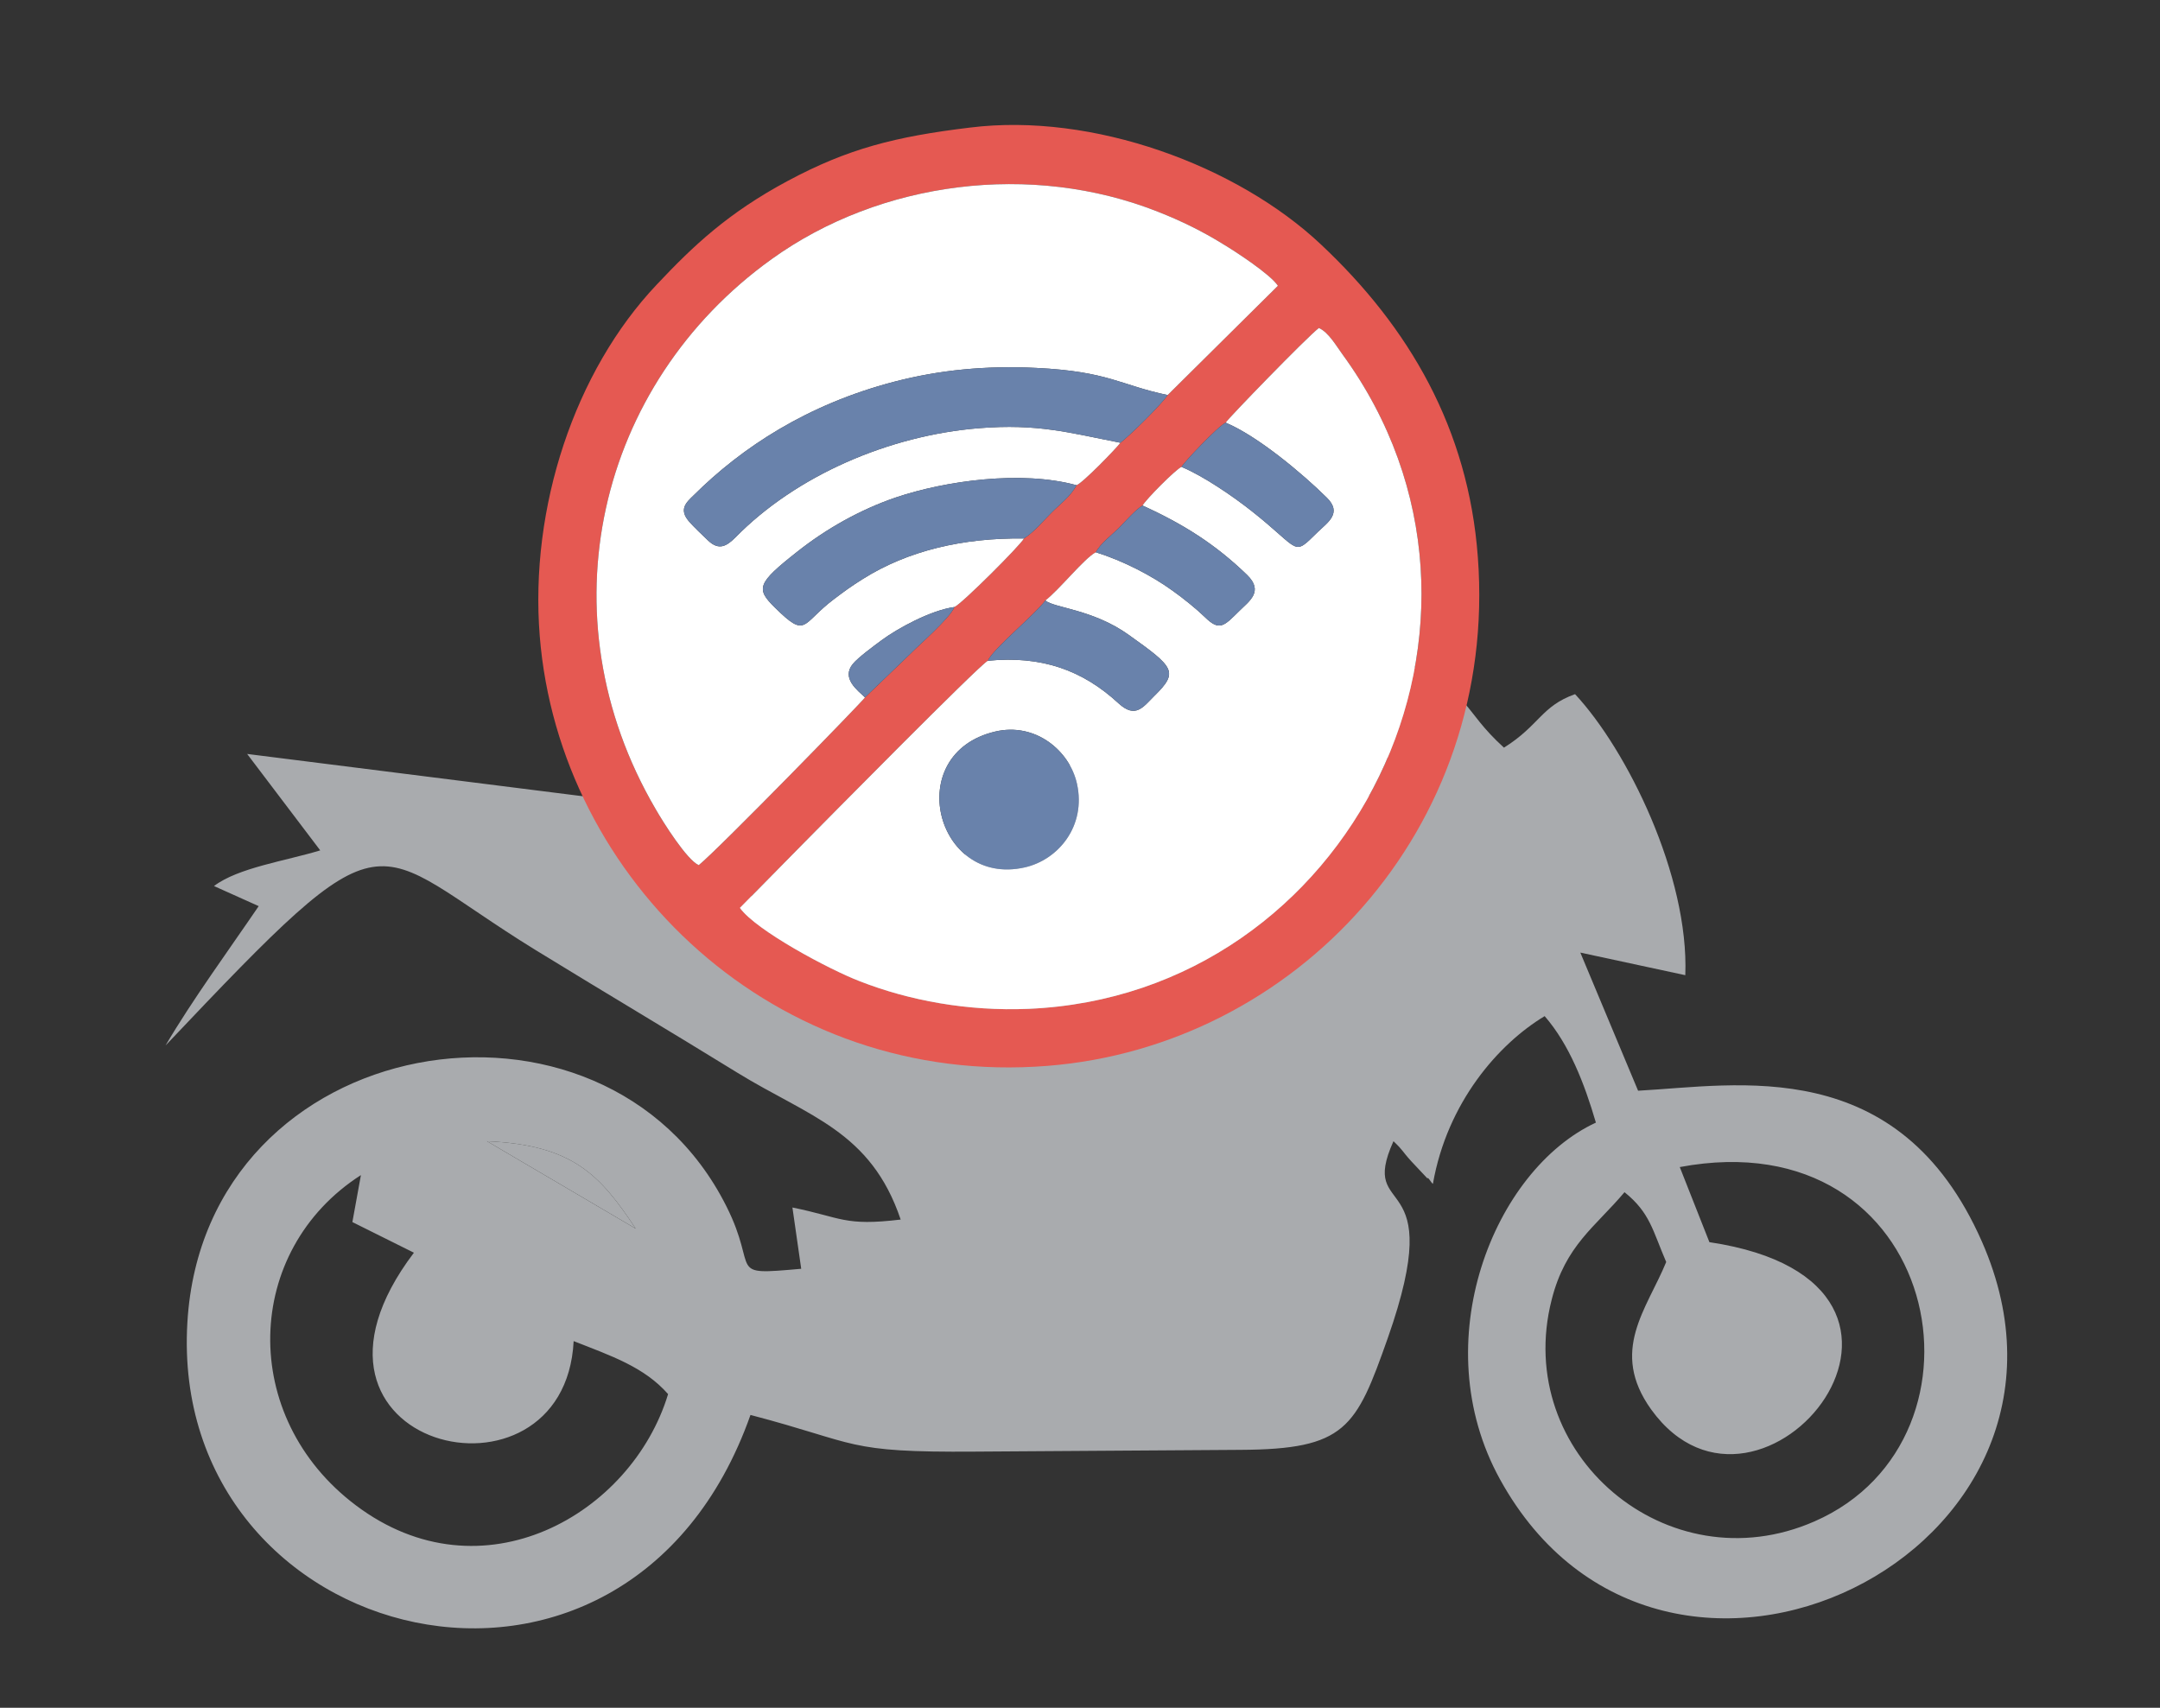 <?xml version="1.0" encoding="UTF-8"?>
<!DOCTYPE svg PUBLIC "-//W3C//DTD SVG 1.1//EN" "http://www.w3.org/Graphics/SVG/1.1/DTD/svg11.dtd">
<!-- Creator: CorelDRAW 2020 (64-Bit) -->
<svg xmlns="http://www.w3.org/2000/svg" xml:space="preserve" width="86px" height="68px" version="1.1" style="shape-rendering:geometricPrecision; text-rendering:geometricPrecision; image-rendering:optimizeQuality; fill-rule:evenodd; clip-rule:evenodd"
viewBox="0 0 86 68"
 xmlns:xlink="http://www.w3.org/1999/xlink"
 xmlns:xodm="http://www.corel.com/coreldraw/odm/2003">
 <rect x="0" y="0" width="86" height="68" fill="#333333" stroke="none"/>
 <defs>
  <style type="text/css">
   <![CDATA[
    .fil0 {fill:#A9ABAE}
    .fil3 {fill:#6982AB}
    .fil1 {fill:#E55952}
    .fil2 {fill:white}
   ]]>
  </style>
 </defs>
 <g id="Capa_x0020_1">
  <path class="fil0" d="M26.6 55.51c-1.45,4.79 -7.41,8.21 -12.43,4.43 -4.68,-3.52 -4.48,-10.15 0.2,-13.15l-0.34 1.87 2.45 1.22c-5.91,7.8 6,10.61 6.36,3.52 1.5,0.59 2.81,1.03 3.76,2.11zm40.28 -9.04c10.4,-1.95 12.92,10.81 5.36,14.11 -5.84,2.56 -12.03,-2.69 -10.46,-8.83 0.55,-2.17 1.73,-2.89 2.9,-4.28 1.02,0.82 1.12,1.53 1.66,2.78 -0.77,1.88 -2.27,3.54 -0.6,5.87 4.34,6.02 13.35,-5.01 2.32,-6.66l-1.18 -2.99zm-47.49 -1.03c3.4,0.15 4.49,1.32 5.92,3.48l-5.92 -3.48zm36.48 -19.08c-0.34,-4.75 1.47,-6.78 -2.16,-7.3l-0.44 3.78 1.86 0.3 -0.32 3.83c-1.8,0.61 -1.71,-0.18 -2.77,1.02 0.99,1.29 1.25,0.64 2.58,1.62 0.79,0.59 1.28,1.28 1.48,2.02 -2.21,0.91 -7.58,-2.9 -11.42,-1.87 -5.69,1.52 -6.34,4.47 -7.54,7 -14.54,-2.15 -10.32,-1.31 -12.7,-4.9l-14.6 -1.84 2.91 3.84c-1.38,0.42 -3.27,0.69 -4.23,1.42l1.78 0.8c-1.17,1.72 -2.66,3.76 -3.71,5.55 9.16,-9.67 7.9,-8.01 14.72,-3.81 2.85,1.75 5.22,3.15 8.06,4.9 2.83,1.74 5.3,2.31 6.49,5.84 -2.25,0.27 -2.34,-0.08 -4.31,-0.48l0.35 2.44c-3.04,0.27 -1.66,0.13 -2.98,-2.49 -4.86,-9.69 -20.77,-7.06 -21.46,4.63 -0.77,12.97 17.49,17.64 22.42,3.68 4.35,1.14 3.73,1.5 8.95,1.46 3.52,-0.02 7.03,-0.05 10.55,-0.07 4.2,-0.02 4.61,-0.87 5.87,-4.44 2.46,-6.98 -1.21,-4.65 0.23,-7.85 0.42,0.4 0.31,0.36 0.72,0.81l0.63 0.67c0.03,-0.07 0.14,0.16 0.22,0.22 0.57,-3.25 2.62,-5.58 4.45,-6.68 0.98,1.13 1.58,2.67 2.04,4.24 -4.06,1.88 -6.83,8.74 -3.82,14.2 6.48,11.78 24.64,2.94 19.19,-9.46 -3.31,-7.52 -9.75,-6.22 -13.69,-6.01l-2.3 -5.5 4.18 0.9c0.15,-3.97 -2.32,-8.97 -4.39,-11.19 -1.35,0.48 -1.41,1.24 -2.83,2.13 -1.7,-1.54 -1.24,-2.15 -4.01,-3.41z"/>
  <path class="fil0" d="M25.31 48.92c-1.43,-2.16 -2.52,-3.33 -5.92,-3.48l5.92 3.48z"/>
  <g id="_2649066917472">
   <path class="fil1" d="M39.33 26.31c0.2,-0.47 1.87,-1.83 2.29,-2.4 0.55,-0.42 1.56,-1.69 2.01,-1.92 0.18,-0.35 0.63,-0.68 0.94,-0.99 0.25,-0.26 0.68,-0.74 0.92,-0.87 0.14,-0.25 1.3,-1.42 1.55,-1.54 0.08,-0.16 1.46,-1.63 1.76,-1.76 0.06,-0.13 3.22,-3.39 3.71,-3.77 0.39,0.17 0.71,0.74 0.94,1.05 7.72,10.59 0.35,25.52 -12.51,26.06 -2.42,0.1 -4.74,-0.33 -6.71,-1.1 -1.2,-0.46 -4.13,-2.02 -4.77,-2.92l2.46 -2.5c0.83,-0.84 7.05,-7.15 7.41,-7.34zm7.16 -10.58c-0.24,0.37 -1.5,1.61 -1.88,1.9 -0.19,0.25 -1.52,1.62 -1.75,1.69 -0.21,0.43 -0.72,0.81 -1.01,1.11 -0.36,0.36 -0.66,0.74 -1.08,1.01 -0.14,0.27 -2.48,2.61 -2.77,2.73 -0.17,0.44 -1.43,1.53 -1.76,1.87l-1.8 1.73c-0.05,0.11 -5.8,6.01 -6.62,6.68 -0.48,-0.22 -1.41,-1.7 -1.72,-2.24 -4.5,-7.7 -2.31,-16.91 4.62,-21.89 4.34,-3.12 10.35,-3.88 15.38,-1.89 0.92,0.36 1.79,0.79 2.58,1.28 0.52,0.31 1.91,1.22 2.2,1.67l-4.39 4.35zm-7.87 -10.65c-2.98,0.36 -4.86,0.84 -7.25,2.12 -2.39,1.28 -3.77,2.59 -5.22,4.13 -3.26,3.44 -5.07,8.87 -4.66,14 0.78,9.73 9.38,17.98 20.22,17.11 9.83,-0.78 17.95,-9.38 17.13,-20.26 -0.38,-5.12 -2.74,-9.15 -6.24,-12.44 -3.34,-3.15 -9.09,-5.27 -13.98,-4.66z"/>
   <path class="fil2" d="M39.62 29.13c1.6,-0.38 2.97,0.76 3.26,2.08 0.37,1.68 -0.74,3.03 -2.09,3.33 -3.53,0.79 -4.9,-4.53 -1.17,-5.41zm9.18 -12.3c1.27,0.53 3.06,2.03 4.02,2.98 0.64,0.62 0.03,1 -0.35,1.37 -1.03,1.01 -0.64,0.74 -2.66,-0.85 -0.71,-0.56 -1.9,-1.38 -2.77,-1.74 -0.25,0.12 -1.41,1.29 -1.55,1.54 1.61,0.73 2.9,1.54 4.16,2.76 0.68,0.66 0.08,1.05 -0.3,1.43 -0.62,0.61 -0.79,0.83 -1.38,0.25 -0.34,-0.33 -0.85,-0.74 -1.27,-1.04 -0.84,-0.61 -1.98,-1.2 -3.07,-1.54 -0.45,0.23 -1.46,1.5 -2.01,1.92 0.35,0.3 1.9,0.35 3.32,1.37 1.81,1.29 2,1.47 1.02,2.43 -0.45,0.45 -0.75,0.91 -1.42,0.3 -1.44,-1.33 -3.07,-1.91 -5.21,-1.7 -0.36,0.19 -6.58,6.5 -7.41,7.34l-2.46 2.5c0.64,0.9 3.57,2.46 4.77,2.92 1.97,0.77 4.29,1.2 6.71,1.1 12.86,-0.54 20.23,-15.47 12.51,-26.06 -0.23,-0.31 -0.55,-0.88 -0.94,-1.05 -0.49,0.38 -3.65,3.64 -3.71,3.77z"/>
   <path class="fil2" d="M34.44 27.77c-0.29,-0.28 -0.96,-0.76 -0.48,-1.34 0.22,-0.26 0.82,-0.7 1.13,-0.93 0.63,-0.47 1.96,-1.2 2.91,-1.33 0.29,-0.12 2.63,-2.46 2.77,-2.73 -2.44,-0.03 -4.63,0.49 -6.41,1.61 -0.48,0.3 -0.75,0.5 -1.16,0.81 -1.31,0.99 -1.07,1.59 -2.35,0.33 -0.76,-0.75 -0.71,-0.96 0.89,-2.22 1.15,-0.91 2.49,-1.67 3.92,-2.16 1.98,-0.67 5.02,-1.09 7.2,-0.49 0.23,-0.07 1.56,-1.44 1.75,-1.69 -2.05,-0.4 -3.29,-0.77 -5.64,-0.58 -3.57,0.29 -7.27,1.88 -9.69,4.35 -0.36,0.36 -0.66,0.52 -1.08,0.13 -0.21,-0.2 -0.59,-0.56 -0.77,-0.77 -0.41,-0.48 -0.11,-0.75 0.18,-1.03 1.93,-1.92 4.54,-3.63 7.99,-4.53 1.8,-0.47 3.67,-0.65 5.66,-0.55 2.89,0.14 3.35,0.69 5.23,1.08l4.39 -4.35c-0.29,-0.45 -1.68,-1.36 -2.2,-1.67 -0.79,-0.49 -1.66,-0.92 -2.58,-1.28 -5.03,-1.99 -11.04,-1.23 -15.38,1.89 -6.93,4.98 -9.12,14.19 -4.62,21.89 0.31,0.54 1.24,2.02 1.72,2.24 0.82,-0.67 6.57,-6.57 6.62,-6.68z"/>
   <path class="fil3" d="M44.61 17.63c0.38,-0.29 1.64,-1.53 1.88,-1.9 -1.88,-0.39 -2.34,-0.94 -5.23,-1.08 -1.99,-0.1 -3.86,0.08 -5.66,0.55 -3.45,0.9 -6.06,2.61 -7.99,4.53 -0.29,0.28 -0.59,0.55 -0.18,1.03 0.18,0.21 0.56,0.57 0.77,0.77 0.42,0.39 0.72,0.23 1.08,-0.13 2.42,-2.47 6.12,-4.06 9.69,-4.35 2.35,-0.19 3.59,0.18 5.64,0.58z"/>
   <path class="fil3" d="M40.77 21.44c0.42,-0.27 0.72,-0.65 1.08,-1.01 0.29,-0.3 0.8,-0.68 1.01,-1.11 -2.18,-0.6 -5.22,-0.18 -7.2,0.49 -1.43,0.49 -2.77,1.25 -3.92,2.16 -1.6,1.26 -1.65,1.47 -0.89,2.22 1.28,1.26 1.04,0.66 2.35,-0.33 0.41,-0.31 0.68,-0.51 1.16,-0.81 1.78,-1.12 3.97,-1.64 6.41,-1.61z"/>
   <path class="fil3" d="M39.62 29.13c-3.73,0.88 -2.36,6.2 1.17,5.41 1.35,-0.3 2.46,-1.65 2.09,-3.33 -0.29,-1.32 -1.66,-2.46 -3.26,-2.08z"/>
   <path class="fil3" d="M39.33 26.31c2.14,-0.21 3.77,0.37 5.21,1.7 0.67,0.61 0.97,0.15 1.42,-0.3 0.98,-0.96 0.79,-1.14 -1.02,-2.43 -1.42,-1.02 -2.97,-1.07 -3.32,-1.37 -0.42,0.57 -2.09,1.93 -2.29,2.4z"/>
   <path class="fil3" d="M43.63 21.99c1.09,0.34 2.23,0.93 3.07,1.54 0.42,0.3 0.93,0.71 1.27,1.04 0.59,0.58 0.76,0.36 1.38,-0.25 0.38,-0.38 0.98,-0.77 0.3,-1.43 -1.26,-1.22 -2.55,-2.03 -4.16,-2.76 -0.24,0.13 -0.67,0.61 -0.92,0.87 -0.31,0.31 -0.76,0.64 -0.94,0.99z"/>
   <path class="fil3" d="M47.04 18.59c0.87,0.36 2.06,1.18 2.77,1.74 2.02,1.59 1.63,1.86 2.66,0.85 0.38,-0.37 0.99,-0.75 0.35,-1.37 -0.96,-0.95 -2.75,-2.45 -4.02,-2.98 -0.3,0.13 -1.68,1.6 -1.76,1.76z"/>
   <path class="fil3" d="M34.44 27.77l1.8 -1.73c0.33,-0.34 1.59,-1.43 1.76,-1.87 -0.95,0.13 -2.28,0.86 -2.91,1.33 -0.31,0.23 -0.91,0.67 -1.13,0.93 -0.48,0.58 0.19,1.06 0.48,1.34z"/>
  </g>
 </g>
</svg>
